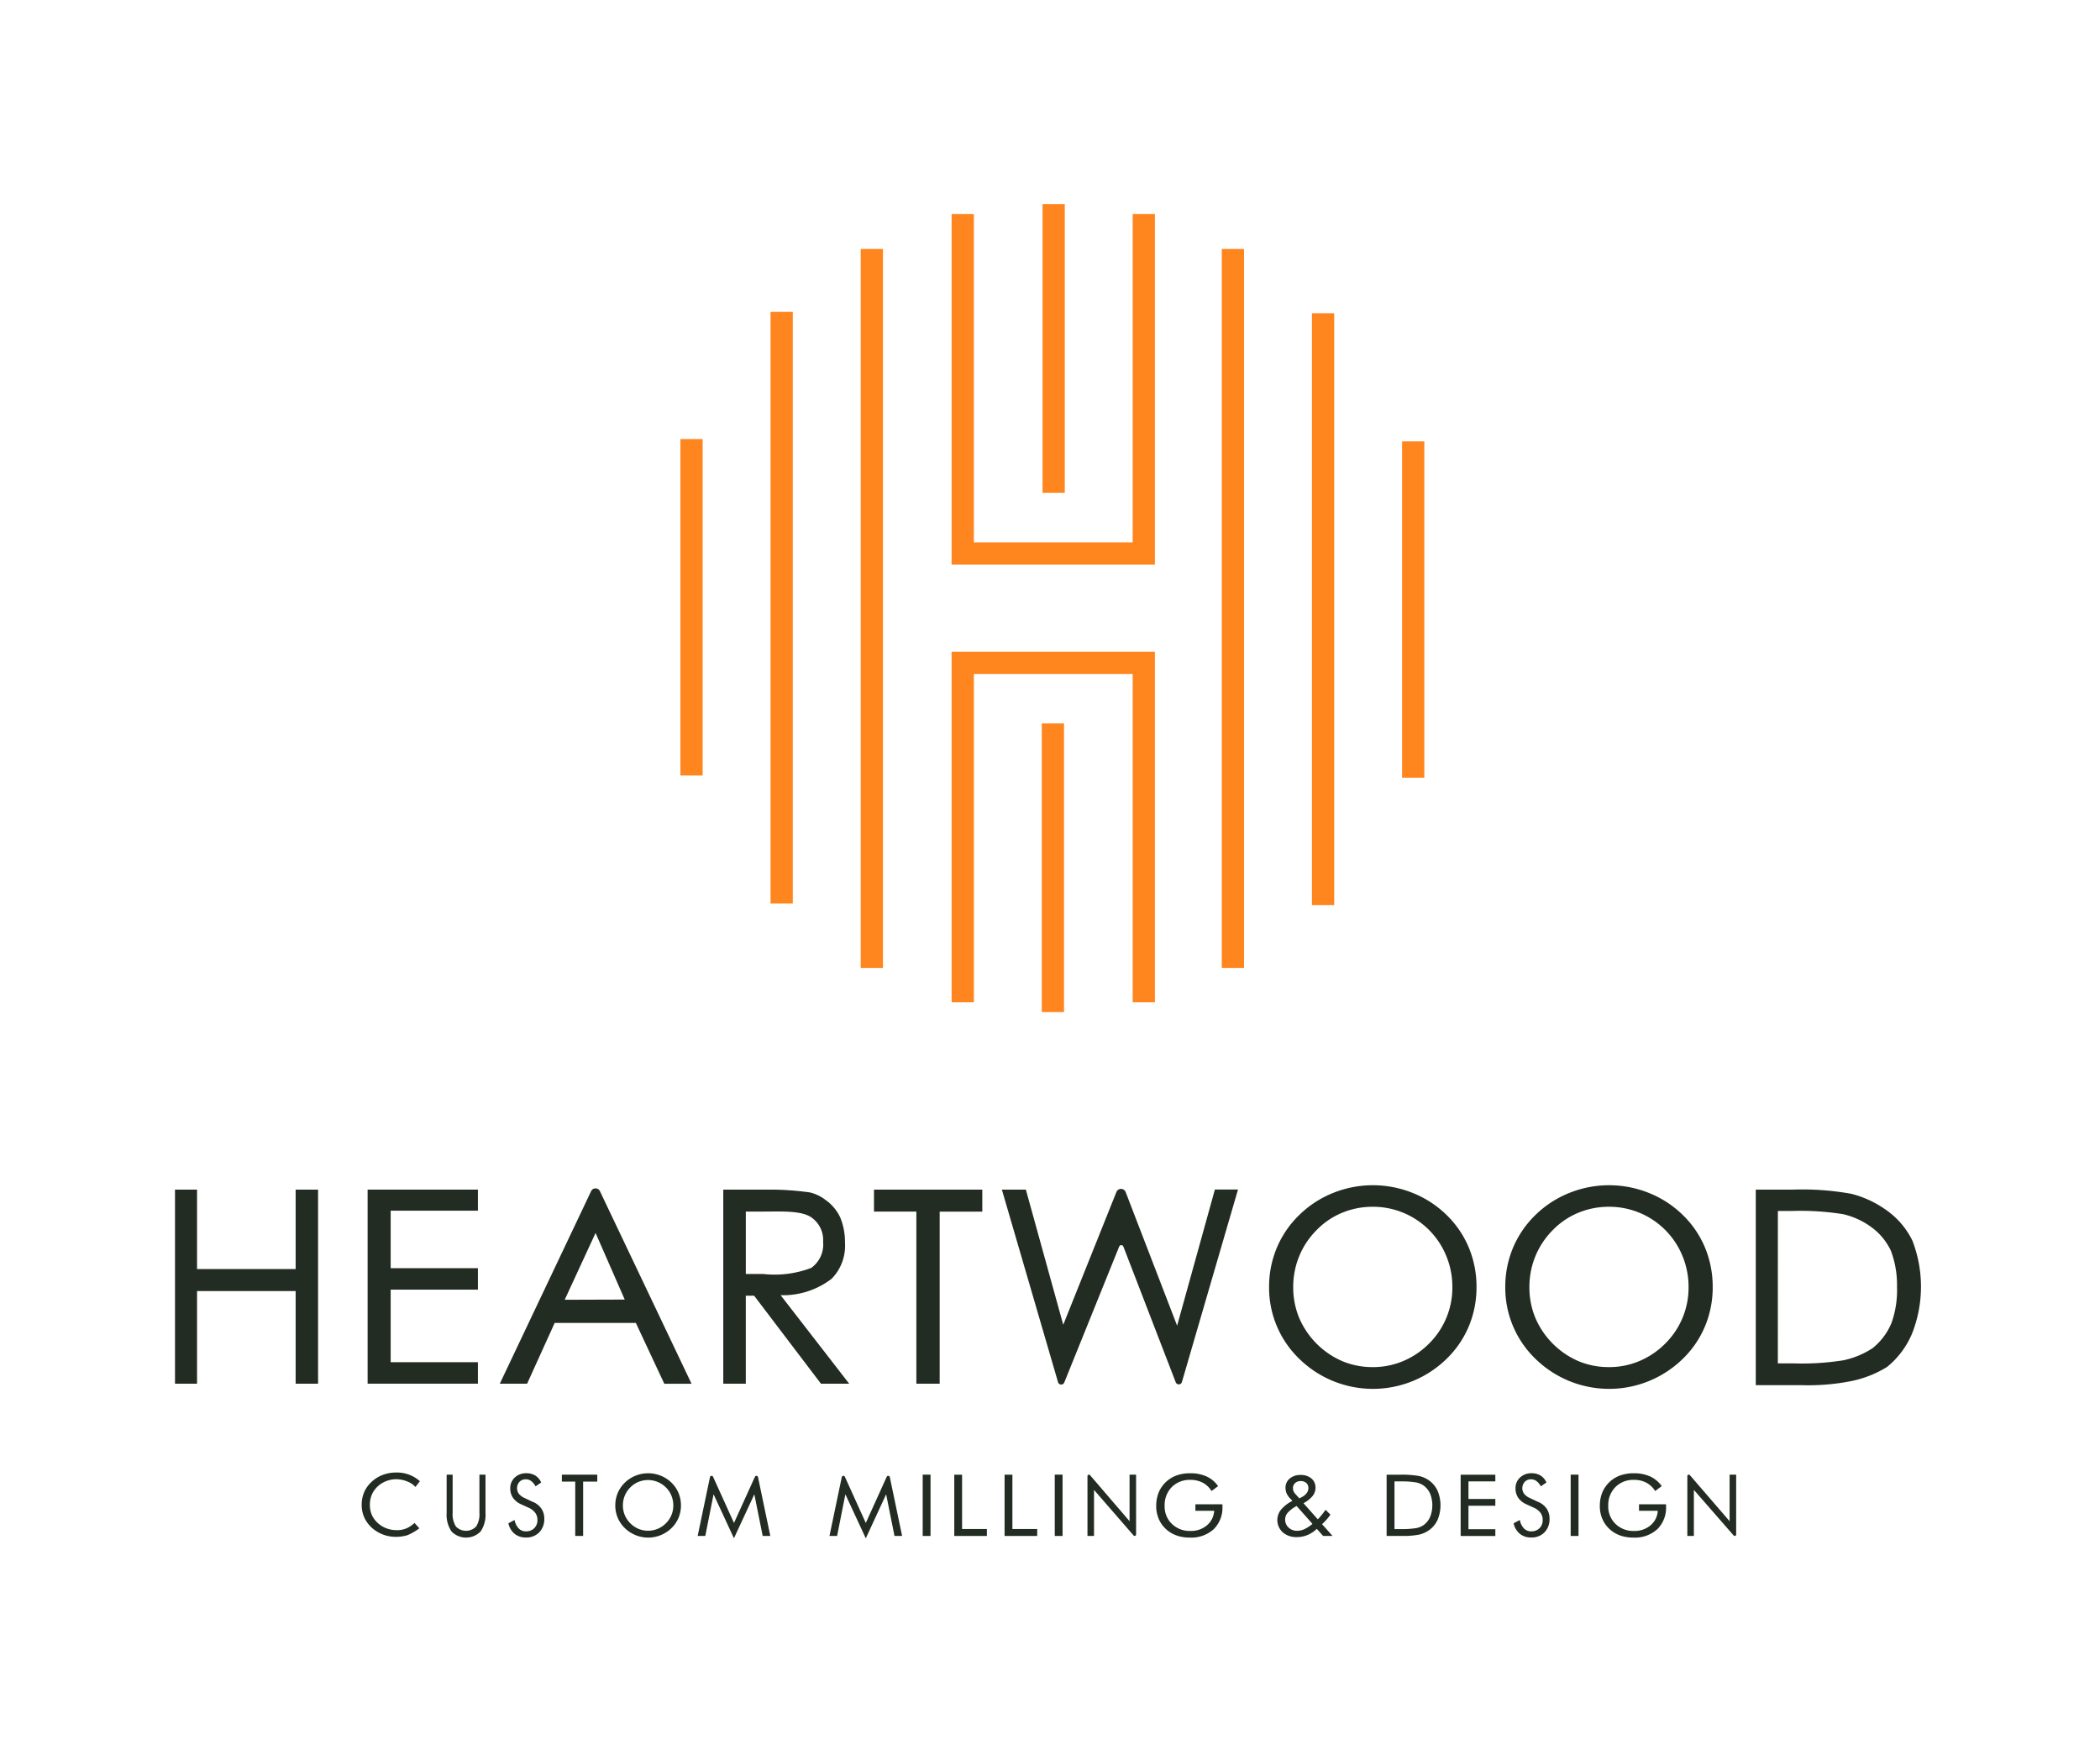 <svg xmlns="http://www.w3.org/2000/svg" xmlns:xlink="http://www.w3.org/1999/xlink" width="144" height="120" viewBox="0 0 144 120">
  <defs>
    <clipPath id="clip-path">
      <rect id="Rectangle_375" data-name="Rectangle 375" width="144" height="120" transform="translate(2278 692)" fill="#fff" stroke="#707070" stroke-width="1"/>
    </clipPath>
    <clipPath id="clip-path-2">
      <rect id="Rectangle_374" data-name="Rectangle 374" width="119.726" height="91.469" fill="none"/>
    </clipPath>
  </defs>
  <g id="Mask_Group_52" data-name="Mask Group 52" transform="translate(-2278 -692)" clip-path="url(#clip-path)">
    <g id="Group_16" data-name="Group 16" transform="translate(2290 706)">
      <rect id="Rectangle_363" data-name="Rectangle 363" width="1.526" height="23.063" transform="translate(34.657 16.103)" fill="#ff851f"/>
      <rect id="Rectangle_364" data-name="Rectangle 364" width="1.526" height="40.569" transform="translate(40.838 7.376)" fill="#ff851f"/>
      <rect id="Rectangle_365" data-name="Rectangle 365" width="1.526" height="49.296" transform="translate(47.02 3.065)" fill="#ff851f"/>
      <rect id="Rectangle_366" data-name="Rectangle 366" width="1.526" height="23.063" transform="translate(84.143 16.259)" fill="#ff851f"/>
      <rect id="Rectangle_367" data-name="Rectangle 367" width="1.526" height="40.569" transform="translate(77.962 7.48)" fill="#ff851f"/>
      <rect id="Rectangle_368" data-name="Rectangle 368" width="1.526" height="49.296" transform="translate(71.78 3.065)" fill="#ff851f"/>
      <path id="Path_9" data-name="Path 9" d="M156.99,25.848H143.049V1.814h1.526V24.322h10.889V1.814h1.526Z" transform="translate(-89.796 -1.139)" fill="#ff851f"/>
      <rect id="Rectangle_369" data-name="Rectangle 369" width="1.526" height="19.791" transform="translate(59.487)" fill="#ff851f"/>
      <path id="Path_10" data-name="Path 10" d="M156.99,106.449h-1.526V83.941H144.575v22.508h-1.526V82.415H156.99Z" transform="translate(-89.796 -51.734)" fill="#ff851f"/>
      <rect id="Rectangle_370" data-name="Rectangle 370" width="1.526" height="19.791" transform="translate(59.435 35.599)" fill="#ff851f"/>
      <g id="Group_14" data-name="Group 14">
        <g id="Group_13" data-name="Group 13" clip-path="url(#clip-path-2)">
          <path id="Path_11" data-name="Path 11" d="M38.072,234.564a1.384,1.384,0,0,0-.515-.359,2.02,2.02,0,0,0-.8-.173,1.874,1.874,0,0,0-.7.135,1.782,1.782,0,0,0-.59.376,1.67,1.67,0,0,0-.388.558,1.753,1.753,0,0,0-.13.682,1.8,1.8,0,0,0,.077.54,1.5,1.5,0,0,0,.231.454,1.832,1.832,0,0,0,.667.552,1.911,1.911,0,0,0,.854.194,1.586,1.586,0,0,0,.783-.171,2.243,2.243,0,0,0,.45-.32l.329.364a3.635,3.635,0,0,1-.809.471,2.762,2.762,0,0,1-.8.116A2.46,2.46,0,0,1,35.4,237.6a2.229,2.229,0,0,1-.753-.784,2.058,2.058,0,0,1-.26-1.022,2.185,2.185,0,0,1,.174-.883,2.126,2.126,0,0,1,.531-.722,2.329,2.329,0,0,1,.764-.463,2.638,2.638,0,0,1,.915-.154,2.352,2.352,0,0,1,1.607.595l-.307.4Z" transform="translate(-21.586 -146.616)" fill="#222c22"/>
          <path id="Path_12" data-name="Path 12" d="M50.028,233.973h.414v2.616a1.58,1.58,0,0,0,.222.936.961.961,0,0,0,1.393,0,1.577,1.577,0,0,0,.222-.936v-2.616h.416v2.616a2.049,2.049,0,0,1-.332,1.277,1.394,1.394,0,0,1-2,0,2.045,2.045,0,0,1-.332-1.277v-2.616Z" transform="translate(-31.404 -146.871)" fill="#222c22"/>
          <path id="Path_13" data-name="Path 13" d="M63.1,235.674a1.346,1.346,0,0,1,.579.465,1.2,1.2,0,0,1,.195.686,1.283,1.283,0,0,1-.345.935,1.218,1.218,0,0,1-.914.354,1.2,1.2,0,0,1-.779-.254,1.268,1.268,0,0,1-.424-.722l.424-.224a1.157,1.157,0,0,0,.283.578.672.672,0,0,0,.5.2.769.769,0,0,0,.569-.217.761.761,0,0,0,.217-.564.81.81,0,0,0-.152-.49,1.159,1.159,0,0,0-.458-.351l-.478-.218a1.369,1.369,0,0,1-.584-.451,1.126,1.126,0,0,1-.192-.66.972.972,0,0,1,.312-.74,1.115,1.115,0,0,1,.795-.293,1.139,1.139,0,0,1,.614.161,1.067,1.067,0,0,1,.4.474l-.386.264a1.064,1.064,0,0,0-.3-.363.615.615,0,0,0-.37-.119.576.576,0,0,0-.431.172.654.654,0,0,0-.039.827,1.073,1.073,0,0,0,.4.29l.561.264Z" transform="translate(-38.552 -146.703)" fill="#222c22"/>
          <path id="Path_14" data-name="Path 14" d="M248.259,235.674a1.346,1.346,0,0,1,.579.465,1.2,1.2,0,0,1,.195.686,1.283,1.283,0,0,1-.345.935,1.218,1.218,0,0,1-.914.354,1.2,1.2,0,0,1-.779-.254,1.268,1.268,0,0,1-.424-.722l.424-.224a1.158,1.158,0,0,0,.283.578.672.672,0,0,0,.5.2.769.769,0,0,0,.569-.217.761.761,0,0,0,.217-.564.81.81,0,0,0-.152-.49,1.159,1.159,0,0,0-.458-.351l-.478-.218a1.369,1.369,0,0,1-.584-.451,1.126,1.126,0,0,1-.192-.66.972.972,0,0,1,.312-.74,1.115,1.115,0,0,1,.795-.293,1.14,1.14,0,0,1,.614.161,1.067,1.067,0,0,1,.4.474l-.386.264a1.064,1.064,0,0,0-.3-.363.615.615,0,0,0-.37-.119.576.576,0,0,0-.431.172.654.654,0,0,0-.039.827,1.073,1.073,0,0,0,.4.29l.561.264Z" transform="translate(-154.779 -146.703)" fill="#222c22"/>
          <path id="Path_15" data-name="Path 15" d="M72.176,238.177V234.45h-.917v-.477h2.428v.477h-.969v3.727Z" transform="translate(-44.731 -146.871)" fill="#222c22"/>
          <path id="Path_16" data-name="Path 16" d="M85.6,235.925a2.186,2.186,0,0,1-.167.85,2.121,2.121,0,0,1-.487.709,2.291,2.291,0,0,1-3.19,0,2.136,2.136,0,0,1-.659-1.559,2.183,2.183,0,0,1,.168-.851,2.145,2.145,0,0,1,.491-.714,2.231,2.231,0,0,1,.731-.474,2.32,2.32,0,0,1,1.726,0,2.243,2.243,0,0,1,.733.474,2.118,2.118,0,0,1,.487.711,2.2,2.2,0,0,1,.167.854Zm-2.252,1.734a1.684,1.684,0,0,0,.658-.131,1.742,1.742,0,0,0,.563-.38,1.7,1.7,0,0,0,.507-1.223,1.757,1.757,0,0,0-.131-.672,1.706,1.706,0,0,0-.376-.563,1.742,1.742,0,0,0-1.887-.376,1.655,1.655,0,0,0-.556.376,1.726,1.726,0,0,0-.507,1.235,1.714,1.714,0,0,0,.128.66,1.785,1.785,0,0,0,.941.945,1.694,1.694,0,0,0,.658.13Z" transform="translate(-50.906 -146.712)" fill="#222c22"/>
          <path id="Path_17" data-name="Path 17" d="M98.763,238.476l-1.4-3.02-.567,2.857h-.523l.844-4.034a.112.112,0,0,1,.212-.023l1.435,3.165,1.435-3.165a.112.112,0,0,1,.212.023l.844,4.034h-.523l-.573-2.857-1.4,3.02Z" transform="translate(-60.433 -147.007)" fill="#222c22"/>
          <path id="Path_18" data-name="Path 18" d="M123.039,238.476l-1.4-3.02-.567,2.857h-.523l.844-4.034a.112.112,0,0,1,.212-.023l1.435,3.165,1.435-3.165a.112.112,0,0,1,.212.023l.844,4.034h-.523l-.573-2.857-1.395,3.02Z" transform="translate(-75.671 -147.007)" fill="#222c22"/>
          <rect id="Rectangle_371" data-name="Rectangle 371" width="0.536" height="4.204" transform="translate(51.271 87.102)" fill="#222c22"/>
          <path id="Path_19" data-name="Path 19" d="M143.539,238.177v-4.2h.536V237.7h1.7v.477h-2.239Z" transform="translate(-90.103 -146.871)" fill="#222c22"/>
          <path id="Path_20" data-name="Path 20" d="M152.807,238.177v-4.2h.536V237.7h1.7v.477h-2.239Z" transform="translate(-95.921 -146.871)" fill="#222c22"/>
          <rect id="Rectangle_372" data-name="Rectangle 372" width="0.536" height="4.204" transform="translate(60.326 87.102)" fill="#222c22"/>
          <path id="Path_21" data-name="Path 21" d="M168.075,238.174v-4.108a.1.1,0,0,1,.171-.063l2.715,3.161v-3.193h.447v4.108a.1.1,0,0,1-.17.064l-2.715-3.126v3.158h-.447Z" transform="translate(-105.505 -146.869)" fill="#222c22"/>
          <path id="Path_22" data-name="Path 22" d="M183.409,235.847h1.86v.141a2.06,2.06,0,0,1-.6,1.568,2.292,2.292,0,0,1-1.648.574,2.822,2.822,0,0,1-.605-.063,2.3,2.3,0,0,1-.531-.184,2.081,2.081,0,0,1-.856-.785,2.162,2.162,0,0,1-.3-1.139,2.408,2.408,0,0,1,.18-.949,2.094,2.094,0,0,1,1.252-1.153,2.744,2.744,0,0,1,.893-.138,2.672,2.672,0,0,1,1.127.22,1.974,1.974,0,0,1,.791.662l-.45.336a1.6,1.6,0,0,0-.607-.573,1.787,1.787,0,0,0-.844-.191,1.717,1.717,0,0,0-1.275.494,1.756,1.756,0,0,0-.49,1.292,1.643,1.643,0,0,0,.5,1.234,1.745,1.745,0,0,0,1.267.482,1.684,1.684,0,0,0,1.129-.383,1.4,1.4,0,0,0,.5-1h-1.287v-.448Z" transform="translate(-113.445 -146.712)" fill="#222c22"/>
          <path id="Path_23" data-name="Path 23" d="M206.189,238.216l-.434-.488a2.116,2.116,0,0,1-.641.424,1.879,1.879,0,0,1-.73.142,1.4,1.4,0,0,1-.967-.33,1.132,1.132,0,0,1-.112-1.555,2.482,2.482,0,0,1,.778-.6l-.185-.193a1.178,1.178,0,0,1-.219-.333.941.941,0,0,1-.071-.367.8.8,0,0,1,.288-.636,1.112,1.112,0,0,1,.747-.245,1.1,1.1,0,0,1,.744.241.8.8,0,0,1,.278.64.891.891,0,0,1-.2.561,2.062,2.062,0,0,1-.624.493l.982,1.106c.082-.084.167-.181.256-.289s.182-.23.28-.366l.33.336a4.18,4.18,0,0,1-.276.349,3.5,3.5,0,0,1-.3.3l.721.807h-.65Zm-.733-.83-1.09-1.229-.132.083a1.944,1.944,0,0,0-.51.425.694.694,0,0,0-.14.422.727.727,0,0,0,.236.554.828.828,0,0,0,.59.221,1.214,1.214,0,0,0,.5-.115A2.368,2.368,0,0,0,205.456,237.386Zm-.9-1.745.2-.106a.966.966,0,0,0,.316-.272.572.572,0,0,0,.106-.333.445.445,0,0,0-.145-.346.555.555,0,0,0-.385-.131.536.536,0,0,0-.382.138.459.459,0,0,0-.147.35.54.54,0,0,0,.041.207.617.617,0,0,0,.122.187l.277.307Z" transform="translate(-127.459 -146.91)" fill="#222c22"/>
          <path id="Path_24" data-name="Path 24" d="M223.174,238.177v-4.2h.865a6.9,6.9,0,0,1,1.354.09,1.9,1.9,0,0,1,.688.3,1.781,1.781,0,0,1,.588.712,2.591,2.591,0,0,1,0,1.994,1.762,1.762,0,0,1-.59.711,1.893,1.893,0,0,1-.673.3,5.513,5.513,0,0,1-1.175.09h-1.06Zm.542-.471h.342a6.519,6.519,0,0,0,1.152-.068,1.3,1.3,0,0,0,.533-.231,1.372,1.372,0,0,0,.422-.555,2.174,2.174,0,0,0,0-1.556,1.372,1.372,0,0,0-.424-.552,1.314,1.314,0,0,0-.541-.237,6.321,6.321,0,0,0-1.144-.07h-.342v3.27Z" transform="translate(-140.092 -146.871)" fill="#222c22"/>
          <path id="Path_25" data-name="Path 25" d="M236.814,238.177v-4.2h2.378v.457H237.35v1.206h1.842v.465H237.35v1.611h1.842v.465Z" transform="translate(-148.655 -146.871)" fill="#222c22"/>
          <rect id="Rectangle_373" data-name="Rectangle 373" width="0.536" height="4.204" transform="translate(95.704 87.102)" fill="#222c22"/>
          <path id="Path_26" data-name="Path 26" d="M265.119,235.847h1.86v.141a2.06,2.06,0,0,1-.6,1.568,2.292,2.292,0,0,1-1.648.574,2.822,2.822,0,0,1-.605-.063,2.3,2.3,0,0,1-.531-.184,2.082,2.082,0,0,1-.856-.785,2.162,2.162,0,0,1-.3-1.139,2.408,2.408,0,0,1,.18-.949,2.094,2.094,0,0,1,1.252-1.153,2.744,2.744,0,0,1,.893-.138,2.672,2.672,0,0,1,1.127.22,1.973,1.973,0,0,1,.791.662l-.45.336a1.6,1.6,0,0,0-.607-.573,1.787,1.787,0,0,0-.844-.191,1.717,1.717,0,0,0-1.275.494,1.755,1.755,0,0,0-.49,1.292,1.643,1.643,0,0,0,.5,1.234,1.745,1.745,0,0,0,1.267.482,1.684,1.684,0,0,0,1.129-.383,1.4,1.4,0,0,0,.5-1h-1.287v-.448Z" transform="translate(-164.736 -146.712)" fill="#222c22"/>
          <path id="Path_27" data-name="Path 27" d="M278.568,238.177v-4.092a.1.1,0,0,1,.182-.068l2.717,3.149v-3.193h.449v4.091a.1.1,0,0,1-.182.068l-2.718-3.114v3.158h-.449Z" transform="translate(-174.865 -146.871)" fill="#222c22"/>
          <path id="Path_28" data-name="Path 28" d="M0,194.786V181.48H1.512v5.446H8.273V181.48H9.811v13.306H8.273v-6.351H1.512v6.351Z" transform="translate(0 -113.92)" fill="#222c22"/>
          <path id="Path_29" data-name="Path 29" d="M35.48,194.786V181.48h7.563v1.445H37.061v3.942h5.982v1.472H37.061v4.974h5.982v1.472H35.48Z" transform="translate(-22.272 -113.92)" fill="#222c22"/>
          <path id="Path_30" data-name="Path 30" d="M66.694,181.453l6.281,13.2H71.107l-1.95-4.169H63.59L61.7,194.649H59.827l6.262-13.2a.335.335,0,0,1,.605,0Zm-.3,2.862-2.117,4.58,4.117-.013Z" transform="translate(-37.555 -113.783)" fill="#222c22"/>
          <path id="Path_31" data-name="Path 31" d="M100.99,194.786V181.48h3.126a19.847,19.847,0,0,1,2.818.194,2.807,2.807,0,0,1,1.074.519,3.039,3.039,0,0,1,1,1.191,4.394,4.394,0,0,1,.327,1.722,3.23,3.23,0,0,1-.914,2.486,5.468,5.468,0,0,1-3.216,1.129h-.282l4.7,6.065h-1.936l-4.58-6.03h-.573v6.03H100.99Zm1.545-11.8v4.28h1.209a7,7,0,0,0,3.278-.419,1.969,1.969,0,0,0,.814-1.784,1.878,1.878,0,0,0-.762-1.645c-.675-.519-2.118-.433-3.33-.433h-1.209Z" transform="translate(-63.394 -113.92)" fill="#222c22"/>
          <path id="Path_32" data-name="Path 32" d="M131.656,194.786v-11.8H128.75V181.48h7.428v1.509h-2.923v11.8h-1.6Z" transform="translate(-80.82 -113.92)" fill="#222c22"/>
          <path id="Path_33" data-name="Path 33" d="M152.308,181.408h1.645l2.563,9.267,3.645-9.1a.341.341,0,0,1,.634,0l3.53,9.163,2.59-9.336H168.5L164.654,194.6a.224.224,0,0,1-.424.018l-3.591-9.307a.154.154,0,0,0-.286,0l-3.766,9.321a.227.227,0,0,1-.428-.022Z" transform="translate(-95.608 -113.848)" fill="#222c22"/>
          <path id="Path_34" data-name="Path 34" d="M215.75,187.655a6.915,6.915,0,0,1-.528,2.69,6.709,6.709,0,0,1-1.537,2.245,7.226,7.226,0,0,1-10.076,0,6.77,6.77,0,0,1-2.083-4.935,6.893,6.893,0,0,1,.532-2.695,6.8,6.8,0,0,1,1.551-2.258,7.064,7.064,0,0,1,2.31-1.5,7.313,7.313,0,0,1,5.452,0,7.057,7.057,0,0,1,2.314,1.5,6.7,6.7,0,0,1,1.537,2.25,6.971,6.971,0,0,1,.528,2.7Zm-7.112,5.49a5.329,5.329,0,0,0,2.078-.413,5.52,5.52,0,0,0,1.778-1.2,5.389,5.389,0,0,0,1.6-3.872,5.551,5.551,0,0,0-.414-2.127,5.42,5.42,0,0,0-5.043-3.381,5.455,5.455,0,0,0-2.1.409,5.217,5.217,0,0,0-1.755,1.191,5.48,5.48,0,0,0-1.192,1.791,5.536,5.536,0,0,0-.409,2.117,5.427,5.427,0,0,0,.4,2.09,5.654,5.654,0,0,0,2.974,2.99A5.335,5.335,0,0,0,208.638,193.144Z" transform="translate(-126.503 -113.415)" fill="#222c22"/>
          <path id="Path_35" data-name="Path 35" d="M259.256,187.655a6.915,6.915,0,0,1-.528,2.69,6.708,6.708,0,0,1-1.537,2.245,7.226,7.226,0,0,1-10.076,0,6.769,6.769,0,0,1-2.083-4.935,6.893,6.893,0,0,1,.532-2.695,6.8,6.8,0,0,1,1.551-2.258,7.064,7.064,0,0,1,2.31-1.5,7.313,7.313,0,0,1,5.452,0,7.056,7.056,0,0,1,2.314,1.5,6.7,6.7,0,0,1,1.537,2.25,6.971,6.971,0,0,1,.527,2.7Zm-7.112,5.49a5.329,5.329,0,0,0,2.078-.413,5.521,5.521,0,0,0,1.778-1.2,5.389,5.389,0,0,0,1.6-3.872,5.551,5.551,0,0,0-.414-2.127,5.42,5.42,0,0,0-5.043-3.381,5.455,5.455,0,0,0-2.1.409,5.217,5.217,0,0,0-1.755,1.191,5.48,5.48,0,0,0-1.192,1.791,5.536,5.536,0,0,0-.41,2.117,5.427,5.427,0,0,0,.4,2.09,5.654,5.654,0,0,0,2.974,2.99A5.335,5.335,0,0,0,252.144,193.144Z" transform="translate(-153.813 -113.415)" fill="#222c22"/>
          <path id="Path_36" data-name="Path 36" d="M291.174,194.886V181.48h2.554a18.946,18.946,0,0,1,3.994.287,7.094,7.094,0,0,1,2.34,1.074,5.5,5.5,0,0,1,1.852,2.138,8.759,8.759,0,0,1,0,6.312,5.832,5.832,0,0,1-1.741,2.35,7.551,7.551,0,0,1-2.41.959,15.172,15.172,0,0,1-3.467.287Zm1.513-1.491h1.1a17.966,17.966,0,0,0,3.4-.214,5.844,5.844,0,0,0,2-.832,4.367,4.367,0,0,0,1.3-1.742,6.771,6.771,0,0,0,.372-2.484,6.608,6.608,0,0,0-.423-2.458,4.222,4.222,0,0,0-1.366-1.633,5.275,5.275,0,0,0-1.9-.866,18.467,18.467,0,0,0-3.472-.223h-1.009Z" transform="translate(-182.778 -113.92)" fill="#222c22"/>
        </g>
      </g>
    </g>
  </g>
</svg>
